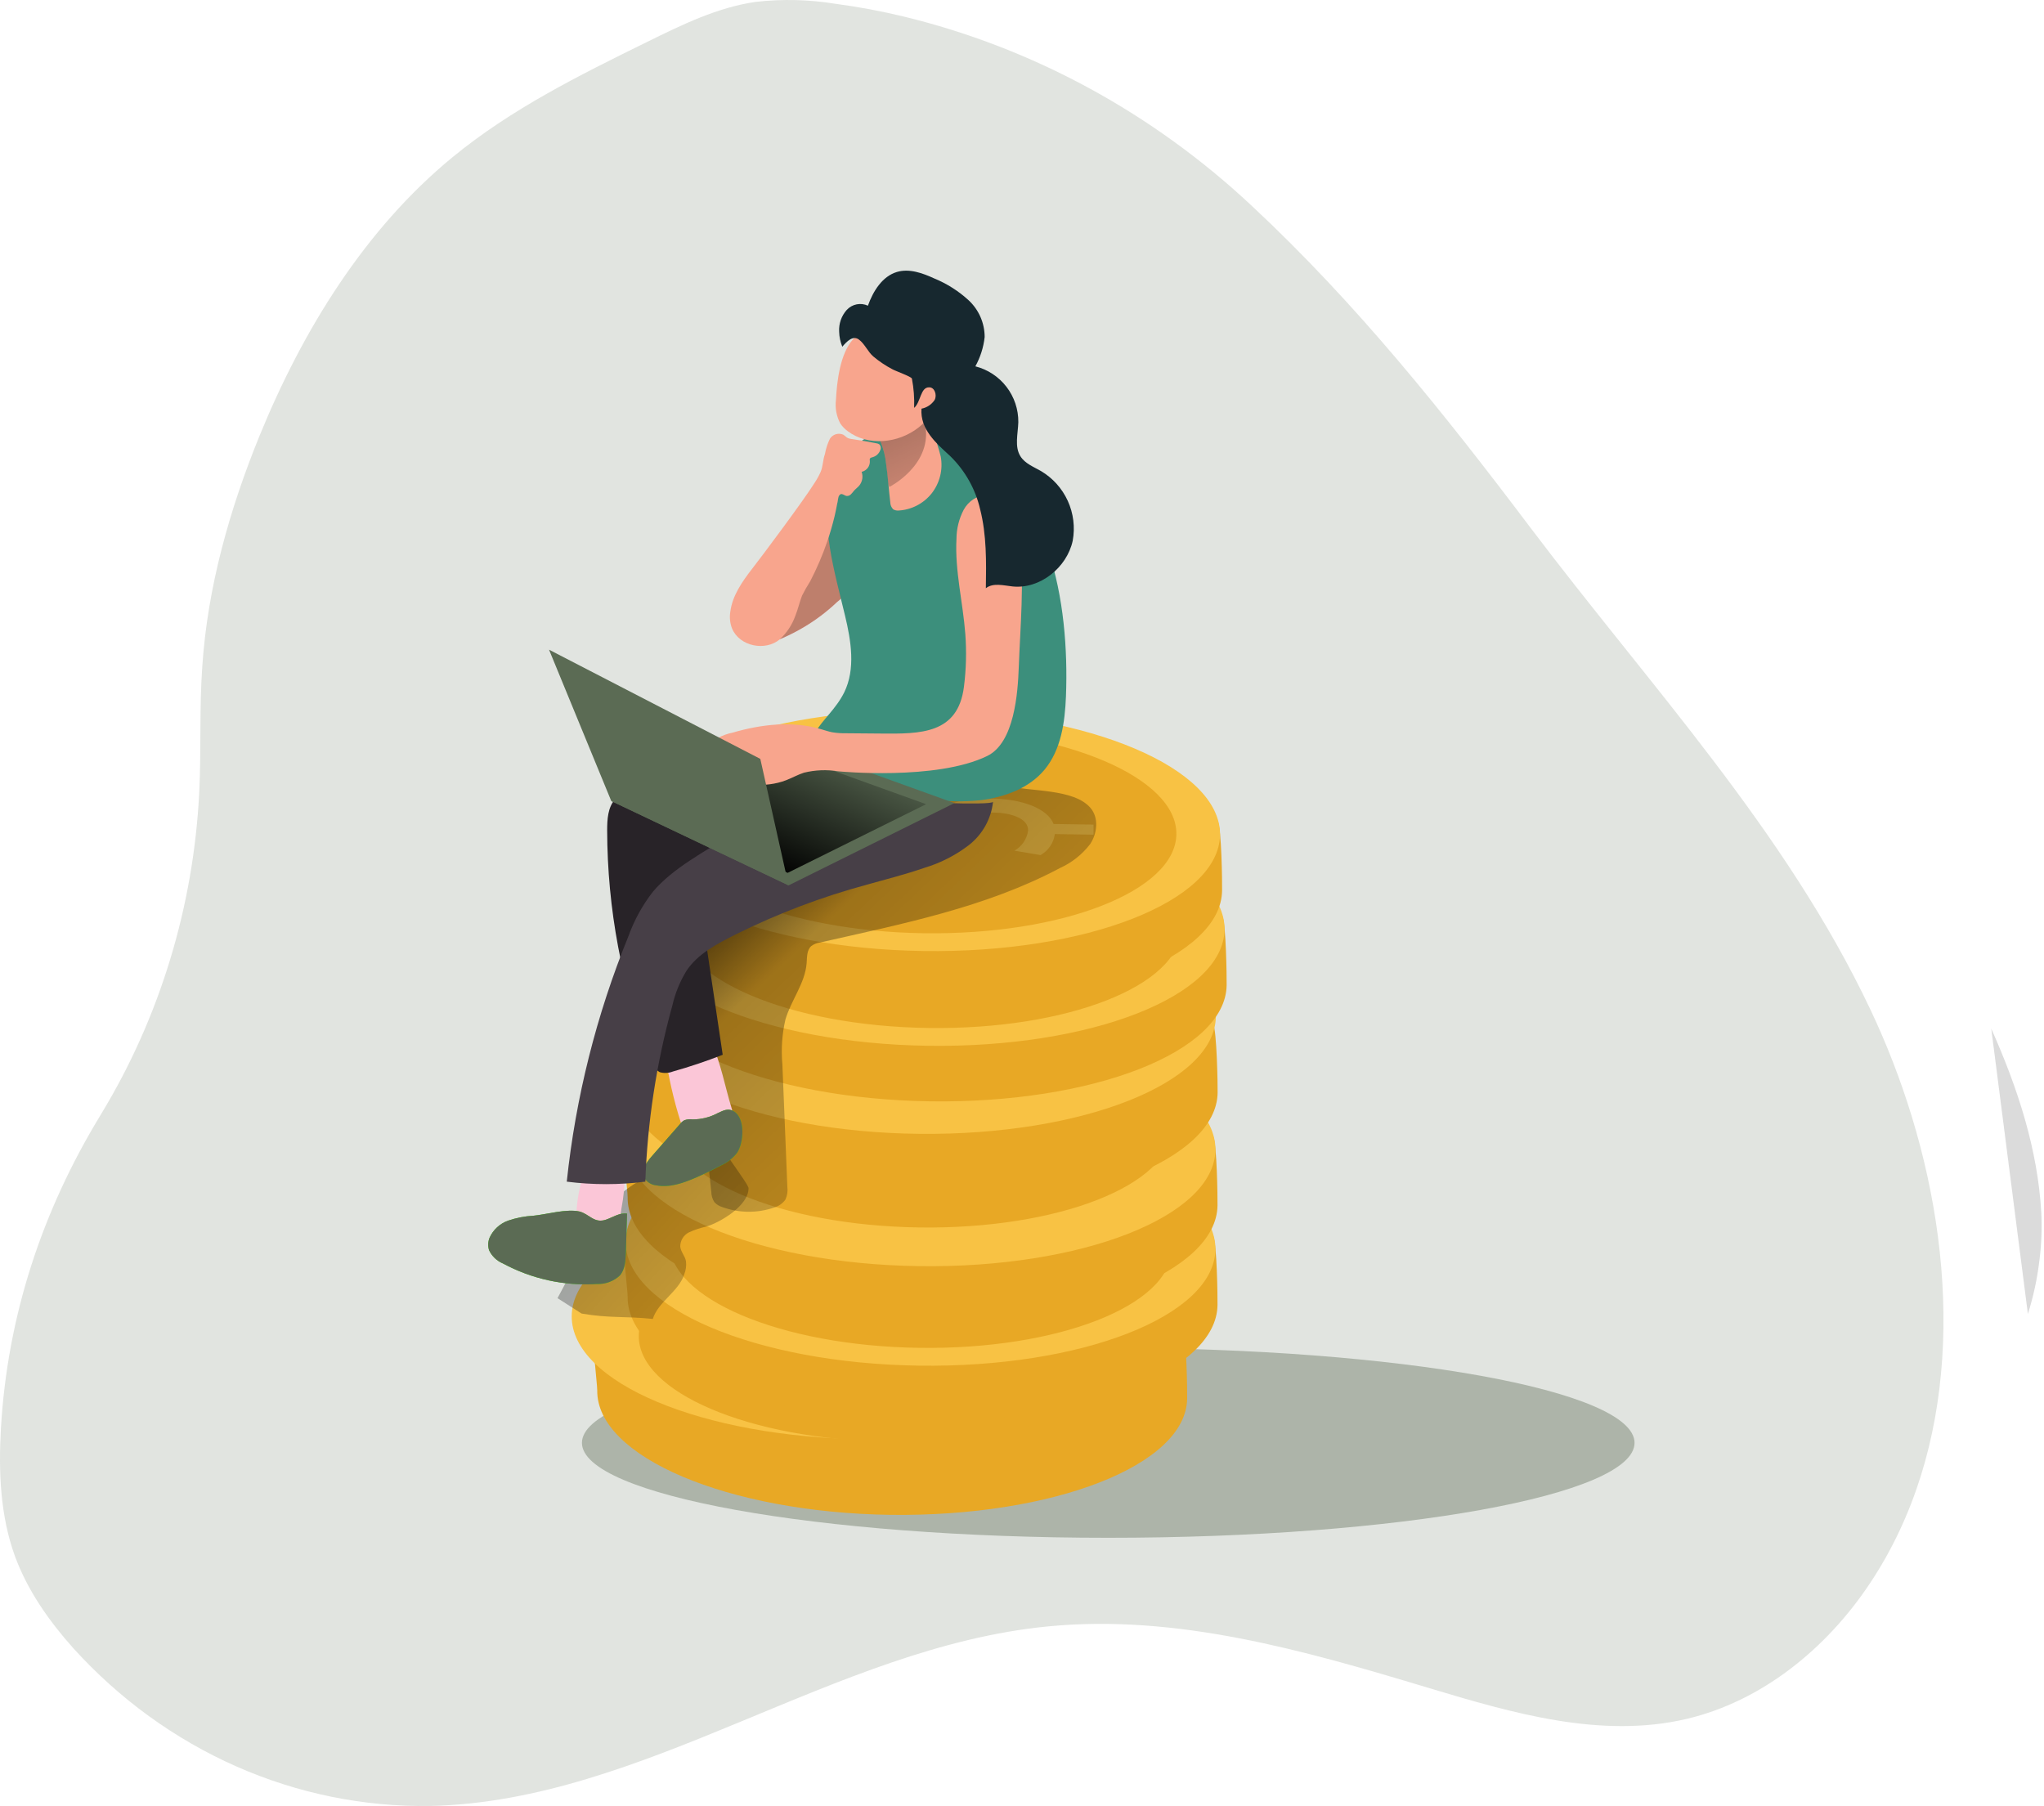 <svg width="610" height="539" viewBox="0 0 610 539" fill="none" xmlns="http://www.w3.org/2000/svg">
<path opacity="0.18" d="M594.262 306.993C602.248 324.906 608.139 343.109 609.195 361.959C609.431 366.791 609.232 371.636 608.599 376.432C607.951 381.765 606.811 387.027 605.194 392.149" fill="#3A3A3A"/>
<path opacity="0.18" d="M558.104 472.466C545.001 492.215 525.628 507.763 503.341 513.005C477.782 519.002 451.422 511.3 426.29 503.741C389.247 492.574 351.13 481.64 312.792 485.393C248.981 491.551 192.428 537.602 128.378 538.984C108.504 539.284 88.785 535.256 70.457 527.153C52.129 519.049 35.587 507.045 21.866 491.892C14.659 483.813 8.235 474.746 4.435 464.369C0.107 452.43 -0.455 439.324 0.261 426.558C2.186 392.608 12.648 361.405 29.755 333.199L30.164 332.517C47.7 303.653 57.801 270.475 59.472 236.249C60.068 223.79 59.472 211.276 60.375 198.834C61.959 175.117 68.537 151.993 77.414 130.161C90.432 98.257 109.055 68.293 134.972 46.982C152.556 32.511 172.969 22.421 193.195 12.475C203.571 7.358 214.153 2.187 225.569 0.553C233.511 -0.347 241.531 -0.148 249.424 1.146C256.239 2.056 262.947 3.306 269.547 4.898C308.213 14.249 344.019 33.718 373.656 61.506C404.837 90.609 430.873 123.195 456.739 157.487C492.112 204.364 532.869 247.758 558.224 301.367C563.071 311.607 567.177 322.218 570.509 333.109C584.89 380.13 584.566 432.681 558.104 472.466Z" fill="#5B6B54"/>
<path opacity="0.39" d="M330.738 458.95C417.483 458.95 487.803 446.264 487.803 430.615C487.803 414.967 417.483 402.281 330.738 402.281C243.993 402.281 173.673 414.967 173.673 430.615C173.673 446.264 243.993 458.95 330.738 458.95Z" fill="#5B6B54"/>
<path d="M265.76 452.104C217.162 451.406 177.981 434.753 178.236 414.95C178.236 412.736 176.533 400.271 177.538 398.296C185.201 381.626 223.513 379.566 266.764 380.281C309.334 380.894 345.007 380.281 352.976 396.713C354.117 399.063 354.339 415.052 354.288 417.436C353.981 437.29 314.357 452.7 265.76 452.104Z" fill="#E8A825"/>
<path d="M346.647 394.496C346.845 374.664 307.6 358.194 258.992 357.711C210.384 357.227 170.819 372.913 170.622 392.745C170.424 412.578 209.669 429.047 258.277 429.531C306.885 430.014 346.45 414.329 346.647 394.496Z" fill="#F8C244"/>
<path d="M340.604 400.739C340.846 383.841 307.471 369.663 266.059 369.07C224.647 368.477 190.879 381.695 190.637 398.593C190.396 415.49 223.771 429.669 265.183 430.262C306.595 430.855 340.362 417.637 340.604 400.739Z" fill="#E8A825"/>
<path d="M218.32 396.049L230.341 396.236C230.576 394.675 231.183 393.193 232.11 391.916C233.038 390.639 234.259 389.603 235.671 388.897L243.623 390.174C242.257 390.823 241.068 391.794 240.16 393.005C239.253 394.215 238.653 395.628 238.413 397.121C238.413 400.527 243.231 402.945 250.009 403.064C252.622 403.251 255.245 402.874 257.701 401.961C260.157 401.047 262.388 399.618 264.244 397.768C266.897 395.02 270.133 392.902 273.714 391.57C277.294 390.238 281.128 389.726 284.933 390.072C294.843 390.072 302.284 393.154 304.021 397.666L316.043 397.854V400.85L304.532 400.68C304.329 401.974 303.842 403.207 303.106 404.291C302.37 405.374 301.403 406.281 300.275 406.946L292.425 405.584C293.541 404.972 294.494 404.1 295.202 403.042C295.911 401.984 296.354 400.771 296.495 399.505C296.495 395.827 291.063 394.295 286.278 394.21C283.71 394.061 281.143 394.512 278.779 395.525C276.415 396.539 274.319 398.088 272.656 400.05C267.547 404.971 261.349 407.389 250.639 407.389C241.239 407.389 232.3 404.494 230.495 399.42H218.132L218.32 396.049Z" fill="#F8C244"/>
<path d="M274.818 424.162C226.204 423.463 187.023 406.844 187.312 386.99C187.312 384.793 185.609 372.312 186.614 370.336C194.276 353.683 232.589 351.725 275.84 352.321C318.41 352.951 354.066 352.321 362.018 368.753C363.193 371.103 363.38 387.092 363.346 389.476C363.091 409.279 323.416 424.843 274.818 424.162Z" fill="#E8A825"/>
<path d="M362.718 372.924C363.002 353.092 323.83 336.452 275.224 335.756C226.619 335.061 186.986 350.573 186.702 370.405C186.418 390.236 225.591 406.877 274.196 407.572C322.802 408.268 362.435 392.756 362.718 372.924Z" fill="#F8C244"/>
<path d="M349.693 372.738C349.935 355.84 316.56 341.661 275.148 341.068C233.736 340.476 199.969 353.694 199.727 370.591C199.485 387.489 232.86 401.668 274.272 402.26C315.684 402.853 349.452 389.635 349.693 372.738Z" fill="#E8A825"/>
<path d="M227.413 368.31H239.417C239.653 366.747 240.261 365.264 241.192 363.986C242.123 362.708 243.348 361.674 244.764 360.971L252.733 362.265C251.359 362.89 250.162 363.848 249.252 365.052C248.343 366.256 247.748 367.669 247.523 369.162C247.523 372.567 252.325 375.036 259.068 375.104C261.687 375.317 264.321 374.955 266.786 374.044C269.251 373.132 271.487 371.692 273.337 369.826C275.985 367.064 279.222 364.936 282.807 363.6C286.393 362.264 290.234 361.756 294.043 362.112C303.902 362.112 311.394 365.228 313.114 369.706L325.119 369.894V372.908L313.557 372.72C313.379 374.023 312.902 375.266 312.164 376.353C311.425 377.44 310.445 378.342 309.3 378.987L301.484 377.676C302.601 377.056 303.555 376.18 304.268 375.12C304.982 374.061 305.434 372.847 305.588 371.58C305.588 367.919 300.207 366.369 295.371 366.301C292.818 366.156 290.266 366.593 287.906 367.578C285.546 368.563 283.441 370.071 281.749 371.988C276.64 376.892 270.459 379.327 259.732 379.327C250.315 379.327 241.393 376.381 239.605 371.358L227.243 371.171L227.413 368.31Z" fill="#F8C244"/>
<path d="M274.818 394.431C226.204 393.733 187.023 377.114 187.312 357.276C187.312 355.08 185.609 342.598 186.614 340.623C194.276 323.952 232.589 322.011 275.84 322.607C318.41 323.22 354.066 322.607 362.018 339.039C363.193 341.389 363.38 357.378 363.346 359.762C363.091 379.617 323.416 395.129 274.818 394.431Z" fill="#E8A825"/>
<path d="M362.721 343.228C363.005 323.396 323.833 306.756 275.227 306.06C226.622 305.364 186.989 320.877 186.705 340.708C186.421 360.54 225.594 377.181 274.199 377.876C322.805 378.572 362.438 363.059 362.721 343.228Z" fill="#F8C244"/>
<path d="M349.697 336.805C349.939 319.907 316.564 305.729 275.152 305.136C233.74 304.543 199.973 317.761 199.731 334.659C199.489 351.556 232.864 365.735 274.276 366.328C315.688 366.921 349.455 353.703 349.697 336.805Z" fill="#E8A825"/>
<path d="M227.413 338.375L239.418 338.563C239.646 336.997 240.252 335.511 241.183 334.232C242.115 332.953 243.344 331.921 244.764 331.224L252.733 332.467C251.358 333.103 250.162 334.071 249.253 335.284C248.343 336.496 247.749 337.915 247.523 339.414C247.523 342.82 252.325 345.272 259.068 345.357C261.688 345.566 264.323 345.201 266.788 344.286C269.253 343.372 271.488 341.93 273.337 340.061C275.986 337.301 279.224 335.175 282.809 333.843C286.395 332.51 290.235 332.005 294.043 332.364C303.902 332.364 311.395 335.48 313.114 339.959L325.119 340.146V343.143L313.557 342.973C313.373 344.273 312.894 345.514 312.156 346.6C311.418 347.686 310.441 348.589 309.3 349.239L301.518 347.979C302.636 347.365 303.592 346.493 304.306 345.436C305.02 344.379 305.471 343.167 305.622 341.9C305.622 338.222 300.241 336.689 295.405 336.604C292.839 336.472 290.277 336.929 287.916 337.942C285.554 338.954 283.456 340.495 281.783 342.445C276.675 347.366 270.476 349.784 259.766 349.784C250.35 349.784 241.427 346.855 239.622 341.815L227.26 341.645L227.413 338.375Z" fill="#F8C244"/>
<path d="M274.921 360.971C226.306 360.375 187.091 343.807 187.312 323.987C187.312 321.79 185.609 309.326 186.58 307.333C194.208 290.663 232.555 288.603 275.755 289.13C318.325 289.658 354.083 288.96 362.018 305.375C363.159 307.725 363.415 323.714 363.38 326.098C363.125 345.953 323.535 361.448 274.921 360.971Z" fill="#E8A825"/>
<path d="M362.853 303.36C363.051 283.527 323.806 267.058 275.198 266.574C226.59 266.091 187.025 281.776 186.828 301.609C186.63 321.441 225.875 337.911 274.483 338.394C323.091 338.878 362.656 323.192 362.853 303.36Z" fill="#F8C244"/>
<path d="M224.109 307.572L236.131 307.759C236.366 306.198 236.973 304.716 237.9 303.439C238.828 302.162 240.049 301.126 241.461 300.42L249.413 301.714C248.046 302.358 246.857 303.326 245.948 304.533C245.04 305.741 244.441 307.152 244.202 308.644C244.202 312.05 249.021 314.468 255.798 314.587C258.41 314.774 261.032 314.399 263.487 313.489C265.943 312.578 268.175 311.153 270.034 309.309C272.685 306.557 275.921 304.436 279.502 303.101C283.082 301.766 286.917 301.251 290.723 301.595C300.633 301.595 308.074 304.677 309.811 309.189L321.832 309.377V312.374L310.322 312.203C310.119 313.497 309.632 314.73 308.896 315.814C308.16 316.897 307.193 317.804 306.065 318.47L298.215 317.107C299.331 316.495 300.284 315.623 300.992 314.565C301.7 313.507 302.144 312.294 302.284 311.028C302.284 307.35 296.853 305.818 292.068 305.75C289.501 305.594 286.933 306.039 284.568 307.05C282.203 308.061 280.107 309.61 278.445 311.573C273.337 316.494 267.139 318.912 256.428 318.912C247.029 318.912 238.089 316.018 236.284 310.943H223.922L224.109 307.572Z" fill="#F8C244"/>
<path d="M277.543 328.686C228.928 327.988 189.747 311.369 190.054 291.514C190.054 289.318 188.351 276.853 189.356 274.861C197.018 258.208 235.331 256.267 278.565 256.846C321.135 257.476 356.791 256.846 364.76 273.295C365.918 275.627 366.105 291.634 366.071 294.017C365.816 313.923 326.158 329.384 277.543 328.686Z" fill="#E8A825"/>
<path d="M365.441 277.462C365.724 257.63 326.552 240.99 277.946 240.294C229.341 239.598 189.708 255.111 189.424 274.943C189.14 294.774 228.313 311.415 276.919 312.11C325.524 312.806 365.157 297.293 365.441 277.462Z" fill="#F8C244"/>
<path d="M352.416 277.275C352.658 260.378 319.283 246.199 277.87 245.606C236.458 245.013 202.691 258.231 202.449 275.129C202.208 292.027 235.583 306.205 276.995 306.798C318.407 307.391 352.174 294.173 352.416 277.275Z" fill="#E8A825"/>
<path d="M233.202 279.867H245.207C245.442 278.304 246.051 276.821 246.982 275.543C247.912 274.265 249.138 273.231 250.554 272.528L258.523 273.822C257.159 274.439 255.97 275.384 255.06 276.572C254.151 277.761 253.551 279.156 253.312 280.634C253.312 284.039 258.114 286.508 264.857 286.576C267.477 286.789 270.111 286.427 272.576 285.516C275.041 284.604 277.276 283.164 279.126 281.298C281.777 278.547 285.014 276.43 288.596 275.103C292.178 273.777 296.013 273.275 299.815 273.635C309.674 273.635 317.167 276.751 318.887 281.23L330.806 281.417V284.431L319.244 284.243C319.066 285.546 318.59 286.789 317.851 287.876C317.112 288.963 316.132 289.865 314.987 290.51L307.171 289.199C308.288 288.579 309.242 287.703 309.956 286.644C310.669 285.584 311.121 284.371 311.275 283.103C311.275 279.442 305.894 277.892 301.058 277.824C298.505 277.679 295.953 278.116 293.593 279.101C291.233 280.086 289.128 281.594 287.436 283.511C282.328 288.432 276.147 290.85 265.419 290.85C256.003 290.85 247.08 287.904 245.292 282.881L232.93 282.694L233.202 279.867Z" fill="#F8C244"/>
<path d="M276.181 300.403C227.583 299.705 188.402 283.086 188.692 263.231C188.692 261.034 186.989 248.553 187.993 246.578C195.656 229.925 233.969 227.983 277.22 228.562C319.789 229.192 355.429 228.562 363.398 244.994C364.573 247.344 364.76 263.35 364.709 265.734C364.522 285.572 324.795 301.101 276.181 300.403Z" fill="#E8A825"/>
<path d="M364.096 249.183C364.38 229.351 325.207 212.71 276.602 212.015C227.996 211.319 188.363 226.832 188.079 246.663C187.796 266.495 226.968 283.135 275.574 283.831C324.179 284.527 363.812 269.014 364.096 249.183Z" fill="#F8C244"/>
<path d="M351.071 248.996C351.313 232.098 317.938 217.92 276.526 217.327C235.114 216.734 201.347 229.952 201.105 246.85C200.863 263.747 234.238 277.926 275.65 278.519C317.062 279.112 350.829 265.894 351.071 248.996Z" fill="#E8A825"/>
<path d="M228.792 244.347L240.711 244.517C240.951 242.954 241.563 241.47 242.497 240.193C243.431 238.916 244.658 237.882 246.075 237.178L254.027 238.438C252.657 239.077 251.464 240.044 250.556 241.252C249.647 242.461 249.05 243.875 248.817 245.369C248.817 248.774 253.636 251.243 260.379 251.312C262.998 251.525 265.632 251.163 268.097 250.251C270.562 249.339 272.798 247.899 274.648 246.033C277.293 243.272 280.528 241.145 284.11 239.809C287.692 238.474 291.53 237.964 295.337 238.319C305.213 238.319 312.705 241.435 314.425 245.914L326.345 246.101V249.115L314.8 248.928C314.622 250.23 314.145 251.473 313.407 252.56C312.668 253.647 311.688 254.549 310.543 255.194L302.727 253.883C303.842 253.261 304.795 252.385 305.508 251.325C306.221 250.266 306.674 249.054 306.831 247.787C306.831 244.126 301.433 242.576 296.614 242.508C294.049 242.37 291.486 242.823 289.124 243.833C286.762 244.842 284.664 246.382 282.992 248.332C277.883 253.253 271.685 255.671 260.975 255.671C251.541 255.671 242.636 252.742 240.831 247.719L228.639 247.514L228.792 244.347Z" fill="#F8C244"/>
<path d="M325.459 241.146C327.963 244.092 327.486 248.723 325.323 251.942C322.954 255.014 319.867 257.458 316.333 259.059C294.196 270.843 269.148 275.747 244.679 281.298C243.755 281.428 242.878 281.785 242.125 282.336C240.746 283.545 240.848 285.742 240.729 287.445C240.269 293.456 236.097 298.496 234.394 304.285C233.386 308.671 233.081 313.188 233.492 317.669L234.973 354.194C235.144 355.487 234.949 356.803 234.411 357.991C233.589 359.163 232.385 360.011 231.006 360.392C225.987 362.114 220.528 362.06 215.544 360.239C214.643 359.972 213.832 359.466 213.195 358.775C212.606 357.854 212.287 356.786 212.275 355.693C210.027 333.199 206.673 310.807 202.195 288.654C201.42 285.978 201.321 283.153 201.905 280.429C203.284 275.883 208.086 273.465 212.428 271.524L264.057 248.621C267.128 247.414 270.035 245.823 272.707 243.887C274.529 242.44 276.113 240.686 277.815 239.171C284.252 233.705 292.476 232.564 300.411 234.539C307.563 236.293 320.521 235.322 325.459 241.146Z" fill="url(#paint0_linear_25_23)"/>
<path d="M223.394 354.62C223.394 359.881 214.88 364.837 210.742 366.08C208.983 366.461 207.27 367.031 205.634 367.782C204.835 368.176 204.165 368.788 203.701 369.548C203.236 370.307 202.997 371.183 203.012 372.073C203.182 373.623 204.442 374.866 204.714 376.381C204.88 377.696 204.71 379.032 204.221 380.264C202.654 385.372 196.371 388.539 194.821 393.631C186.12 392.745 182.187 393.477 173.57 392.03L166.385 387.433C169.995 380.621 173.587 373.912 177.248 367.118C178.635 364.245 180.349 361.543 182.357 359.064C184.714 356.597 187.395 354.46 190.326 352.713C197.925 347.787 205.837 343.361 214.012 339.465C212.973 340.01 223.394 353.258 223.394 354.62Z" fill="url(#paint1_linear_25_23)"/>
<path d="M233.73 190.352C232.761 190.871 231.655 191.08 230.563 190.948C230.75 186.274 231.734 181.667 233.475 177.325C235.263 173.545 238.174 170.412 240.592 166.99C241.873 165.013 243.254 163.103 244.73 161.268C246.186 159.391 248.174 157.997 250.435 157.267C250.609 157.189 250.801 157.16 250.99 157.184C251.179 157.208 251.358 157.284 251.507 157.403C251.633 157.566 251.709 157.76 251.729 157.965L253.789 169.697C254.289 171.564 254.26 173.533 253.704 175.384C252.662 177.06 251.324 178.532 249.753 179.726C246.741 182.583 243.417 185.09 239.843 187.202C237.871 188.375 235.83 189.427 233.73 190.352V190.352Z" fill="#FBC6D7"/>
<path d="M233.73 190.352C232.761 190.871 231.655 191.08 230.563 190.948C230.75 186.274 231.734 181.667 233.475 177.325C235.263 173.545 238.174 170.412 240.592 166.99C241.873 165.013 243.254 163.103 244.73 161.268C246.186 159.391 248.174 157.997 250.435 157.267C250.609 157.189 250.801 157.16 250.99 157.184C251.179 157.208 251.358 157.284 251.507 157.403C251.633 157.566 251.709 157.76 251.729 157.965L253.789 169.697C254.289 171.564 254.26 173.533 253.704 175.384C252.662 177.06 251.324 178.532 249.753 179.726C246.741 182.583 243.417 185.09 239.843 187.202C237.871 188.375 235.83 189.427 233.73 190.352V190.352Z" fill="#BE7F6C"/>
<path d="M218.337 330.73C219.222 333.624 220.04 337.03 218.337 339.465C217.51 340.501 216.414 341.291 215.17 341.747C213.723 342.46 212.103 342.747 210.499 342.575C208.896 342.403 207.374 341.779 206.111 340.776C204.778 339.301 203.836 337.515 203.369 335.583C201.083 328.524 199.43 321.275 198.431 313.923C198.285 313.245 198.32 312.54 198.533 311.88C198.901 311.167 199.502 310.602 200.236 310.279C204.101 308.202 210.129 306.533 212.292 311.148C215.101 317.056 216.379 324.395 218.337 330.73Z" fill="#FBC6D7"/>
<path d="M206.69 334.084C205.871 333.972 205.037 334.053 204.255 334.323C203.722 334.62 203.258 335.026 202.893 335.515L194.532 345.067C192.914 346.906 191.126 349.443 192.335 351.623C192.735 352.229 193.264 352.738 193.886 353.112C194.508 353.487 195.206 353.717 195.928 353.785C199.913 354.501 203.948 353.07 207.678 351.453C210.249 350.329 212.786 349.086 215.272 347.758C217.146 346.913 218.779 345.613 220.023 343.977C221.93 341.015 222.492 333.931 219.086 331.717C217.383 330.61 215.885 331.411 214.25 332.177C211.928 333.432 209.329 334.087 206.69 334.084V334.084Z" fill="#3AE104"/>
<path d="M171.97 363.202C171.898 363.741 171.957 364.29 172.14 364.802C172.426 365.318 172.851 365.742 173.366 366.028C174.95 367.138 176.816 367.776 178.747 367.867C179.72 367.906 180.689 367.717 181.576 367.315C182.463 366.913 183.243 366.309 183.856 365.552C184.754 364.117 185.297 362.488 185.439 360.801C186.141 357.165 186.489 353.47 186.478 349.767C186.501 349.507 186.472 349.246 186.393 348.997C186.314 348.749 186.186 348.518 186.018 348.319C185.739 348.11 185.41 347.975 185.065 347.928C182.034 347.298 176.057 345.697 174.524 349.443C172.942 353.863 172.08 358.508 171.97 363.202V363.202Z" fill="#FBC6D7"/>
<path d="M159.233 362.827C156.652 362.961 154.101 363.453 151.656 364.292C150.432 364.722 149.309 365.396 148.355 366.275C147.4 367.153 146.635 368.216 146.105 369.4C145.622 370.582 145.568 371.895 145.951 373.112C146.786 374.895 148.255 376.304 150.072 377.063C158.675 381.709 168.412 383.839 178.168 383.21C180.685 383.3 183.135 382.387 184.979 380.672C186.563 378.85 186.682 376.194 186.784 373.759L187.125 362.197C184.945 361.857 182.936 363.287 180.859 364.002C177.283 365.228 175.869 362.299 172.907 361.567C169.024 360.699 163.184 362.436 159.233 362.827Z" fill="#3AE104"/>
<path d="M206.69 334.084C205.871 333.972 205.037 334.053 204.255 334.323C203.722 334.62 203.258 335.026 202.893 335.515L194.532 345.067C192.914 346.906 191.126 349.443 192.335 351.623C192.735 352.229 193.264 352.738 193.886 353.112C194.508 353.487 195.206 353.717 195.928 353.785C199.913 354.501 203.948 353.07 207.678 351.453C210.249 350.329 212.786 349.086 215.272 347.758C217.146 346.913 218.779 345.613 220.023 343.977C221.93 341.015 222.492 333.931 219.086 331.717C217.383 330.61 215.885 331.411 214.25 332.177C211.928 333.432 209.329 334.087 206.69 334.084Z" fill="#5B6B54"/>
<path d="M159.233 362.827C156.652 362.961 154.101 363.453 151.656 364.292C150.432 364.722 149.309 365.396 148.355 366.275C147.4 367.153 146.635 368.216 146.105 369.4C145.622 370.582 145.568 371.895 145.951 373.112C146.786 374.895 148.255 376.304 150.072 377.063C158.675 381.709 168.412 383.839 178.168 383.21C180.685 383.3 183.135 382.387 184.979 380.672C186.563 378.85 186.682 376.194 186.784 373.759L187.125 362.197C184.945 361.857 182.936 363.287 180.859 364.002C177.283 365.228 175.869 362.299 172.907 361.567C169.024 360.699 163.184 362.436 159.233 362.827Z" fill="#5B6B54"/>
<path d="M190.122 235.169C187.653 235.673 185.371 236.852 183.532 238.575C181.387 240.993 181.199 244.569 181.199 247.821C181.255 271.179 185.595 294.328 194.004 316.12C194.413 317.739 195.448 319.129 196.882 319.985C198.167 320.357 199.538 320.291 200.781 319.798C205.829 318.383 210.802 316.712 215.681 314.792L209.074 270.4C208.765 269.165 208.836 267.865 209.278 266.671C209.759 265.81 210.443 265.079 211.27 264.542C218.807 258.968 226.779 254.008 235.11 249.711C241.716 246.305 249.294 242.423 251.116 235.118C251.482 233.891 251.554 232.595 251.326 231.335C251.099 230.074 250.577 228.885 249.805 227.864C248.762 226.812 247.524 225.974 246.161 225.395C241.767 223.199 236.233 220.372 231.176 220.9C227.14 221.325 225.591 223.692 222.202 225.446C212.718 230.367 200.287 232.189 190.122 235.169Z" fill="#282328"/>
<path d="M261.639 234.301C257.54 232.694 253.557 230.805 249.719 228.648C235.126 220.491 247.08 216.473 251.95 206.63C255.355 199.666 254.01 191.305 252.188 183.745C249.021 170.446 244.781 156.688 247.846 143.372C248.243 141.216 249.09 139.168 250.332 137.361C251.222 136.247 252.246 135.246 253.38 134.381C256.458 131.704 259.994 129.604 263.818 128.183C271.174 125.765 279.331 127.536 286.244 131.061C313.403 144.887 319.193 179.863 318.12 207.805C317.814 215.57 316.656 223.795 311.718 229.72C307.086 235.288 299.798 237.911 292.698 238.813C282.13 239.916 271.455 238.365 261.639 234.301V234.301Z" fill="#3C8F7C"/>
<path d="M278.037 147.254C276.852 148.742 275.368 149.965 273.682 150.845C271.996 151.725 270.144 152.242 268.246 152.362C267.652 152.434 267.052 152.302 266.543 151.988C266.008 151.434 265.703 150.697 265.692 149.927C265.521 148.395 265.3 146.42 265.13 144.462C264.959 142.503 264.653 140.102 264.448 138.434C263.991 133.991 262.304 129.763 259.578 126.225C259.025 125.451 258.379 124.747 257.654 124.13C252.955 119.89 272.094 121.559 274.682 115.804C277.594 119.55 277.339 124.845 278.616 129.426C279.444 131.658 280.154 133.931 280.744 136.237C281.101 138.16 281.044 140.138 280.577 142.037C280.11 143.937 279.244 145.715 278.037 147.254V147.254Z" fill="#F8A58D"/>
<path d="M265.385 145.347L265.129 144.445C264.874 142.265 264.653 140.085 264.448 138.417C263.991 133.974 262.304 129.746 259.578 126.208L259.442 125.731C259.442 125.731 274.614 115.787 276.232 127.434C277.849 139.081 265.385 145.347 265.385 145.347Z" fill="url(#paint2_linear_25_23)"/>
<path d="M249.481 119.311C249.174 121.737 249.62 124.198 250.758 126.361C251.363 127.266 252.124 128.056 253.006 128.694C259.034 133.24 268.093 132.321 274.086 127.621C280.08 122.921 283.179 115.106 283.503 107.46C283.656 103.475 283.026 99.201 280.353 96.29C278.87 94.852 277.05 93.809 275.06 93.256C273.07 92.703 270.973 92.657 268.961 93.123C263.449 94.389 258.429 97.242 254.521 101.33C250.707 105.621 249.754 113.862 249.481 119.311Z" fill="#F8A58D"/>
<path d="M194.856 266.126C191.727 270.15 189.256 274.644 187.534 279.442C177.991 302.862 171.8 327.512 169.143 352.662C176.928 353.649 184.806 353.649 192.591 352.662C193.203 334.89 195.907 317.253 200.645 300.113C201.482 296.438 202.914 292.923 204.885 289.709C208.291 284.601 214.046 281.655 219.512 278.897C232.089 272.634 245.26 267.643 258.829 263.997C264.551 262.38 270.323 260.932 275.857 259.008C280.673 257.567 285.186 255.259 289.173 252.197C291.173 250.632 292.839 248.682 294.073 246.462C295.307 244.242 296.085 241.798 296.359 239.273C296.274 240.55 267.922 239.154 265.283 238.864C256.394 237.911 245.905 232.734 237.119 236.378C230.308 239.239 223.956 245.198 217.775 249.319C210.181 254.325 200.917 258.974 194.856 266.126Z" fill="#473F47"/>
<path d="M235.348 264.236L284.831 239.681L227.549 219.044L182.425 239.068L235.348 264.236Z" fill="#5B6B54"/>
<path d="M235.058 260.507L276.385 240.005L228.554 222.773L190.871 239.494L235.058 260.507Z" fill="url(#paint3_linear_25_23)"/>
<path d="M304.038 159.089C304.174 159.94 304.276 160.791 304.362 161.643C305.707 174.226 304.498 186.623 304.038 199.104C303.749 206.869 302.744 221.649 294.622 225.617C279.433 233.058 250.145 230.197 250.145 230.197C246.746 229.647 243.272 229.786 239.928 230.606C238.106 231.185 236.437 232.155 234.649 232.836C228.247 235.339 221.027 234.079 214.352 232.836C213.186 232.69 212.062 232.308 211.049 231.713C208.426 230.01 208.546 225.702 210.504 223.199C212.668 220.86 215.517 219.268 218.643 218.652C227.157 216.166 236.437 215.076 244.985 217.613C246.109 217.937 247.233 218.329 248.391 218.55C249.736 218.765 251.098 218.862 252.461 218.839L262.814 218.925C274.733 219.044 285.886 219.095 287.674 204.962C288.338 199.738 288.475 194.462 288.083 189.211C287.368 179.709 284.933 170.31 285.444 160.808C285.462 157.808 286.191 154.856 287.572 152.192C288.271 150.879 289.296 149.768 290.548 148.966C291.801 148.164 293.239 147.697 294.724 147.612C296.277 147.736 297.771 148.263 299.058 149.141C300.345 150.019 301.381 151.217 302.063 152.618C303.093 154.643 303.762 156.833 304.038 159.089V159.089Z" fill="#F8A58D"/>
<path d="M163.848 193.893L226.902 226.485L235.348 264.236L182.425 239.068L163.848 193.893Z" fill="#5B6B54"/>
<path d="M272.145 112.994C272.698 115.871 272.921 118.802 272.809 121.729C274.818 120.027 274.665 115.48 277.338 115.599C278.939 115.599 279.688 117.898 278.939 119.345C278.493 120.024 277.914 120.605 277.238 121.056C276.563 121.506 275.803 121.816 275.006 121.968C274.546 128.115 279.433 132.338 283.52 136.067C287.988 140.404 291.11 145.938 292.51 152.005C294.451 159.633 294.349 167.637 294.213 175.555C296.393 173.852 299.475 174.737 302.216 175.027C310.304 175.861 318.376 169.459 320.13 161.404C320.875 157.369 320.36 153.202 318.654 149.47C316.948 145.737 314.134 142.621 310.594 140.545C308.414 139.302 305.894 138.332 304.549 136.203C302.71 133.291 303.8 129.494 303.902 125.986C303.936 122.176 302.691 118.465 300.367 115.445C298.042 112.426 294.772 110.274 291.08 109.333C292.572 106.633 293.515 103.664 293.855 100.598C293.857 98.54 293.435 96.505 292.614 94.618C291.794 92.731 290.593 91.034 289.088 89.632C286.093 86.877 282.634 84.675 278.871 83.127C275.346 81.51 271.396 80.062 267.667 81.169C263.29 82.48 260.566 86.907 259.016 91.232C257.966 90.746 256.788 90.606 255.652 90.833C254.517 91.059 253.483 91.641 252.699 92.492C251.911 93.374 251.305 94.402 250.916 95.518C250.528 96.635 250.364 97.817 250.434 98.997C250.471 100.534 250.788 102.052 251.371 103.475C252.818 101.773 254.555 100.07 256.292 101.313C258.029 102.556 259.068 105.11 260.668 106.421C262.402 107.872 264.286 109.134 266.287 110.184C266.985 110.627 272.026 112.415 272.145 112.994Z" fill="#17282F"/>
<path d="M250.213 148.446C250.247 148.25 250.322 148.064 250.434 147.899C250.545 147.735 250.691 147.596 250.86 147.492C251.456 147.271 252.018 147.918 252.665 148.02C252.901 148.038 253.138 148.002 253.359 147.917C253.58 147.831 253.779 147.698 253.942 147.526C254.271 147.189 254.579 146.831 254.862 146.454C255.355 145.909 255.968 145.466 256.445 144.904C256.899 144.338 257.201 143.666 257.323 142.951C257.445 142.236 257.383 141.502 257.143 140.817C257.873 140.657 258.52 140.24 258.97 139.644C259.42 139.048 259.641 138.311 259.595 137.565C259.536 137.348 259.536 137.118 259.595 136.901C259.749 136.595 260.123 136.526 260.447 136.441C260.964 136.293 261.439 136.025 261.833 135.658C262.227 135.291 262.528 134.836 262.712 134.33C262.838 134.051 262.879 133.74 262.831 133.438C262.782 133.135 262.646 132.853 262.439 132.627C262.18 132.45 261.882 132.339 261.571 132.304C259.102 131.81 256.633 131.384 254.146 131.026C253.774 130.98 253.408 130.889 253.057 130.754C252.529 130.499 252.154 130.022 251.66 129.732C250.962 129.422 250.175 129.373 249.443 129.595C248.712 129.817 248.084 130.295 247.676 130.941C246.967 132.384 246.468 133.921 246.194 135.505C245.564 137.208 245.633 139.115 244.917 140.817C244.388 142.006 243.755 143.145 243.027 144.223C239.843 149.331 227.242 166.206 224.45 169.765C221.47 173.613 218.558 177.785 217.945 182.604C217.674 184.284 217.857 186.007 218.473 187.593C220.738 192.94 228.366 194.404 232.674 190.845C234.769 188.931 236.365 186.535 237.323 183.864C238.14 181.872 238.583 179.777 239.349 177.785C240.085 176.313 240.898 174.881 241.784 173.494C243.78 169.653 245.487 165.669 246.893 161.574C247.744 159.105 248.459 156.602 249.072 154.065C249.362 152.788 249.634 151.511 249.872 150.217C250.009 149.842 250.043 149.076 250.213 148.446Z" fill="#F8A58D"/>
<defs>
<linearGradient id="paint0_linear_25_23" x1="207.882" y1="235.544" x2="360.571" y2="395.759" gradientUnits="userSpaceOnUse">
<stop offset="0.01"/>
<stop offset="0.13" stop-opacity="0.69"/>
<stop offset="0.25" stop-opacity="0.32"/>
<stop offset="1" stop-opacity="0"/>
</linearGradient>
<linearGradient id="paint1_linear_25_23" x1="143.635" y1="320.309" x2="276.981" y2="443.59" gradientUnits="userSpaceOnUse">
<stop offset="0.01"/>
<stop offset="0.13" stop-opacity="0.69"/>
<stop offset="0.25" stop-opacity="0.32"/>
<stop offset="1" stop-opacity="0"/>
</linearGradient>
<linearGradient id="paint2_linear_25_23" x1="258.42" y1="108.856" x2="287.964" y2="173.358" gradientUnits="userSpaceOnUse">
<stop offset="0.01"/>
<stop offset="0.13" stop-opacity="0.69"/>
<stop offset="0.25" stop-opacity="0.32"/>
<stop offset="1" stop-opacity="0"/>
</linearGradient>
<linearGradient id="paint3_linear_25_23" x1="225.404" y1="258.123" x2="244.492" y2="215.434" gradientUnits="userSpaceOnUse">
<stop/>
<stop offset="1" stop-opacity="0"/>
</linearGradient>
</defs>
</svg>
